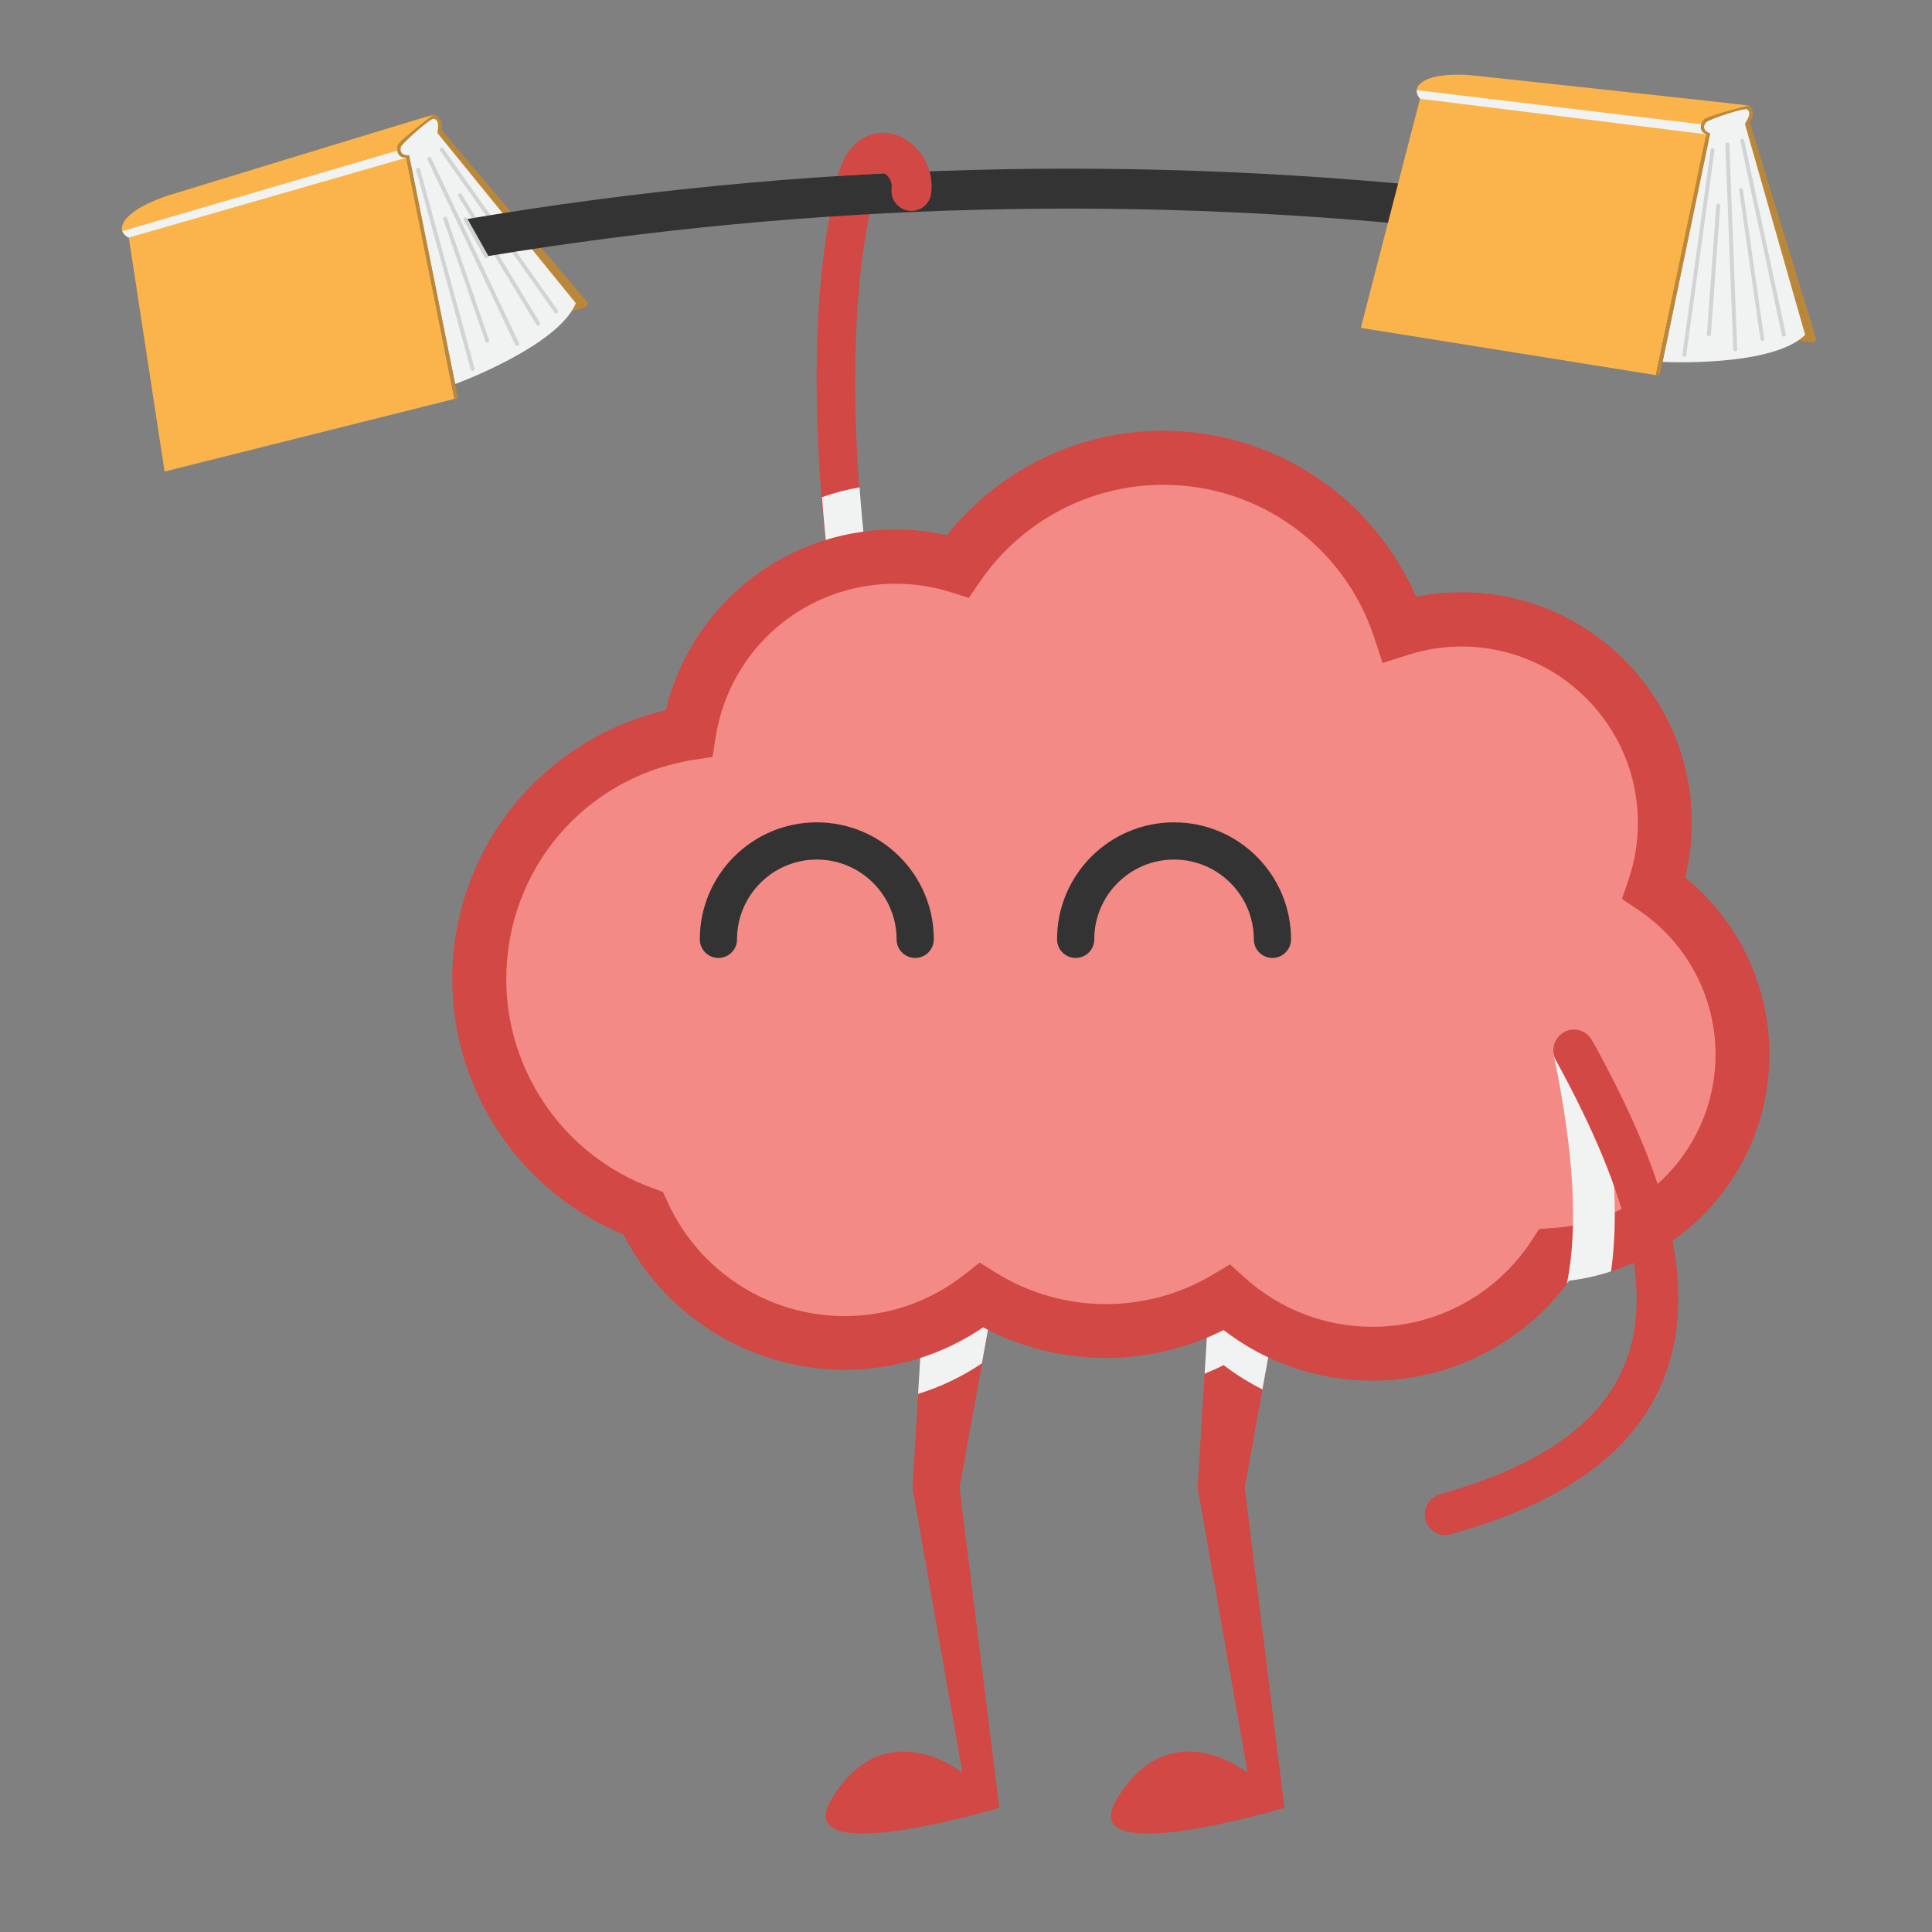 <?xml version="1.0" encoding="utf-8"?>
<!-- Generator: Adobe Illustrator 22.0.0, SVG Export Plug-In . SVG Version: 6.00 Build 0)  -->
<svg version="1.1" id="Layer_1" xmlns="http://www.w3.org/2000/svg" xmlns:xlink="http://www.w3.org/1999/xlink" x="0px" y="0px"
	 viewBox="0 0 1080 1080" style="enable-background:new 0 0 1080 1080;" xml:space="preserve">
<rect x="0" y="0" width="1080" height="1080" fill="#808080" stroke="none"/>
<style type="text/css">
	.st0{fill:#D14844;}
	.st1{fill:#BB8738;}
	.st2{fill:#FAB44B;}
	.st3{fill:#F1F2F2;}
	.st4{fill:#D1D3D4;}
	.st5{fill:#F38A86;}
	.st6{fill:#333333;}
</style>
<g>
	<g>
		<g>
			<path class="st0" d="M494.5,448.3c-5.1,0.2-9.7-3.3-10.9-8.4c-24-108.4-40-256.6-13.1-347.3c1.7-5.7,7.7-9,13.4-7.3
				c5.7,1.7,8.9,7.7,7.3,13.4c-21.5,72.6-16.4,201.5,13.4,336.5c1.3,5.8-2.4,11.5-8.2,12.8C495.9,448.2,495.2,448.3,494.5,448.3z"/>
		</g>
	</g>
	<g>
		<g>
			<polygon class="st1" points="88.7,118.5 167.4,211.7 327.2,171.9 245.6,73.3 			"/>
		</g>
		<g>
			<path class="st2" d="M242.1,64.2c-1.7,0.2-148.5,45.2-148.5,45.2s-16.9,5.3-23.1,12.9c-6.1,7.6,1.5,10.5,1.5,10.5l20,130.8
				l162-40.6L227.5,90.5l2.4-0.6l15.8-16.6C248.4,66.9,243.8,64,242.1,64.2z"/>
		</g>
		<g>
			<path class="st3" d="M223.9,83.7L68.4,129.2c0.5,1.4,1.5,2.3,2.3,2.9l1.3,0.7l155-44.6L223.9,83.7z"/>
		</g>
		<g>
			<path class="st1" d="M242.1,64.2c0,0-18.2,13.9-19.6,16.6c-0.7,1.2-1.5,7.6,4.5,7.3l1.8-0.5l15.8-13.2l2.1-2
				C248.4,67.2,243.8,64,242.1,64.2z"/>
		</g>
		<g>
			<path class="st3" d="M321.9,169.5l-77.4-95.2c1.2-6.2-0.4-7.8-2.2-7.9c-1.9-0.1-16.5,12.8-18.1,15.5c-1.6,5.5,4.5,4.9,4.5,4.9
				l25.7,127.9C254.5,214.7,312,193.6,321.9,169.5z"/>
		</g>
		<g>
			<path class="st4" d="M264.2,207.3c-0.5,0-0.9-0.3-1.1-0.8L232.7,95.1c-0.2-0.6,0.2-1.2,0.8-1.3c0.6-0.1,1.2,0.2,1.3,0.8
				L265.3,206c0.2,0.6-0.2,1.2-0.8,1.3C264.4,207.3,264.3,207.3,264.2,207.3z"/>
		</g>
		<g>
			<path class="st4" d="M272.3,191.5c-0.5,0-0.9-0.3-1-0.7l-23.5-68.2c-0.2-0.6,0.1-1.2,0.7-1.4c0.6-0.2,1.2,0.1,1.4,0.7l23.5,68.2
				c0.2,0.6-0.1,1.2-0.7,1.4C272.5,191.5,272.4,191.5,272.3,191.5z"/>
		</g>
		<g>
			<path class="st4" d="M289.1,193.4c-0.4,0-0.8-0.2-1-0.6L239,89.3c-0.3-0.5,0-1.2,0.5-1.5c0.5-0.3,1.2,0,1.5,0.5l49.1,103.5
				c0.3,0.5,0,1.2-0.5,1.5C289.4,193.4,289.3,193.4,289.1,193.4z"/>
		</g>
		<g>
			<path class="st4" d="M300.8,182c-0.4,0-0.7-0.2-0.9-0.5l-43.7-71.8c-0.3-0.5-0.1-1.2,0.4-1.5c0.5-0.3,1.2-0.1,1.5,0.4l43.7,71.8
				c0.3,0.5,0.1,1.2-0.4,1.5C301.2,182,301,182,300.8,182z"/>
		</g>
		<g>
			<path class="st4" d="M310.9,175.2c-0.3,0-0.7-0.2-0.9-0.5l-64-90.5c-0.3-0.5-0.2-1.2,0.3-1.5c0.5-0.3,1.2-0.2,1.5,0.3l64,90.5
				c0.3,0.5,0.2,1.2-0.3,1.5C311.4,175.1,311.1,175.2,310.9,175.2z"/>
		</g>
		<g>
			<polygon class="st1" points="254.1,222.9 256,222.5 228.7,86.9 227,88.1 			"/>
		</g>
		<g>
			<polygon class="st1" points="327.2,171.9 329,169.7 246.6,72.4 245.6,73.3 			"/>
		</g>
	</g>
	<g>
		<g>
			<path class="st0" d="M518.3,696.7l-8.2,134.8L538,990.9c0,0-43.6-34.5-73.1,14.8c-24.2,40.3,93.7,4.9,93.7,4.9l-22.2-179.1
				l22.2-122.4L518.3,696.7z"/>
		</g>
	</g>
	<g>
		<g>
			<path class="st0" d="M677.7,696.7l-8.2,134.8l27.9,159.4c0,0-43.6-34.5-73.1,14.8c-24.2,40.3,93.7,4.9,93.7,4.9l-22.2-179.1
				L718,709.1L677.7,696.7z"/>
		</g>
	</g>
	<g>
		<g>
			<path class="st3" d="M677.7,696.7l-4.3,71.2c3.6-1.5,7.2-3,10.6-4.8c6.8,5.2,14.1,9.8,21.7,13.6l12.3-67.8L677.7,696.7z"/>
		</g>
	</g>
	<g>
		<g>
			<path class="st3" d="M513.2,779.2c12.6-3.9,24.6-9.6,35.7-17.1l9.6-53.1l-40.3-12.3L513.2,779.2z"/>
		</g>
	</g>
	<g>
		<path class="st3" d="M483.7,439.9c1.1,5.1,5.8,8.6,10.9,8.4c0.7,0,1.3-0.1,2-0.3c5.8-1.3,9.5-7,8.2-12.8
			c-12.5-56.6-20.6-112.1-24.3-162.8c-7.2,1.3-14.2,3.1-21,5.5C463.7,334.1,472.9,391,483.7,439.9z"/>
	</g>
	<g>
		<g>
			<g>
				<g>
					<g>
						<path class="st5" d="M974,589.4c0-38.7-19.6-72.9-49.4-93.1c3.9-11.5,6-23.7,6-36.5c0-62.7-50.9-113.6-113.6-113.6
							c-12.1,0-23.7,1.9-34.6,5.4c-18.3-55.6-70.5-95.7-132.2-95.7c-47.7,0-89.7,24-114.8,60.5c-11-3.4-22.7-5.3-34.9-5.3
							c-58.4,0-106.8,42.8-115.5,98.8c-66.4,10.5-117.2,68.1-117.2,137.4c0,60.2,38.2,111.4,91.6,130.8
							c19.5,42.8,62.5,72.5,112.6,72.5c28.9,0,55.5-9.9,76.5-26.6c20.2,12.6,44.1,19.9,69.6,19.9c24.7,0,47.8-6.8,67.6-18.7
							c21.5,19.5,50.1,31.3,81.4,31.3c42.6,0,80.1-22,101.7-55.2C927.5,697.8,974,649.1,974,589.4z"/>
					</g>
				</g>
			</g>
		</g>
		<g>
			<g>
				<g>
					<g>
						<path class="st0" d="M767.1,771.8c-30.2,0-59.4-10-83.1-28.3c-20.3,10.2-42.9,15.6-65.8,15.6c-24,0-47.6-5.9-68.6-17.1
							c-22.9,15.5-49.5,23.7-77.5,23.7c-52.1,0-100-29.5-123.6-75.7c-57.5-23.6-95.7-80.2-95.7-142.7c0-36.9,13.3-72.7,37.3-100.6
							c21.5-24.9,50.3-42.3,82.1-49.7c6.4-26.6,21.1-50.8,42-68.9c23.9-20.7,54.5-32.1,86.2-32.1c9.8,0,19.4,1.1,28.9,3.2
							c29.2-36.7,73.6-58.4,120.8-58.4c62,0,117.2,36.8,141.5,92.8c8.3-1.7,16.8-2.5,25.4-2.5c70.9,0,128.7,57.7,128.7,128.7
							c0,10.4-1.2,20.6-3.7,30.7c29.7,24.1,47.1,60.3,47.1,98.9c0,64.6-48.5,118.7-111.8,126.4C851.5,751,810.9,771.8,767.1,771.8z
							 M687.6,706.8l8.3,7.5c19.6,17.7,44.9,27.4,71.3,27.4c36.1,0,69.4-18.1,89.1-48.4l4.1-6.3l7.5-0.5c51.1-3.2,91.1-45.8,91.1-97
							c0-32.3-16-62.5-42.8-80.6l-9.5-6.4l3.7-10.9c3.5-10.2,5.2-20.9,5.2-31.7c0-54.3-44.2-98.5-98.5-98.5c-10.2,0-20.3,1.6-30,4.7
							l-14.2,4.5l-4.7-14.2c-16.8-51.1-64.2-85.4-117.9-85.4c-40.9,0-79.2,20.2-102.4,54l-6.3,9.2l-10.6-3.3
							c-9.8-3.1-20-4.6-30.4-4.6c-50.5,0-92.8,36.2-100.6,86l-1.7,10.8l-10.8,1.7c-60.6,9.6-104.5,61.2-104.5,122.6
							c0,52,32.8,98.9,81.7,116.7l5.9,2.2l2.6,5.7c17.6,38.7,56.4,63.7,98.9,63.7c24.6,0,47.9-8.1,67.2-23.3l8.3-6.6l9,5.6
							c18.5,11.5,39.8,17.6,61.6,17.6c21.1,0,41.8-5.7,59.8-16.5L687.6,706.8z"/>
					</g>
				</g>
			</g>
		</g>
	</g>
	<g>
		<g>
			<path class="st3" d="M891.2,584.8c-1.3-6.3-7.4-10.3-13.7-9c-6.3,1.3-10.3,7.4-9,13.7c11.3,54.2,13.8,96.2,7.4,128.1
				c0.4-0.6,0.9-1.1,1.3-1.7c8.1-1,15.9-2.7,23.4-5.2C906.3,669.8,899.4,624.3,891.2,584.8z"/>
		</g>
	</g>
	<g>
		<g>
			<path class="st0" d="M808,858.1c-5.1,0-9.7-3.3-11.1-8.5c-1.7-6.2,1.9-12.5,8-14.3c55.5-15.5,89.2-38.9,102.9-71.6
				c16.5-39.3,4.4-93.7-38.1-171.1c-3.1-5.6-1-12.6,4.6-15.7c5.6-3.1,12.6-1,15.7,4.6c31.5,57.4,64.5,131,39.2,191.2
				c-16.7,39.6-55.2,67.4-118,84.9C810.1,858,809.1,858.1,808,858.1z"/>
		</g>
	</g>
	<g>
		<g>
			<path class="st6" d="M711.3,535.5c-5.8,0-10.4-4.7-10.4-10.4c0-24.6-20-44.6-44.6-44.6c-24.6,0-44.6,20-44.6,44.6
				c0,5.8-4.7,10.4-10.4,10.4c-5.8,0-10.4-4.7-10.4-10.4c0-36.1,29.3-65.4,65.4-65.4c36.1,0,65.4,29.3,65.4,65.4
				C721.7,530.8,717,535.5,711.3,535.5z"/>
		</g>
	</g>
	<g>
		<g>
			<path class="st6" d="M511.6,535.5c-5.8,0-10.4-4.7-10.4-10.4c0-24.6-20-44.6-44.6-44.6c-24.6,0-44.6,20-44.6,44.6
				c0,5.8-4.7,10.4-10.4,10.4c-5.8,0-10.4-4.7-10.4-10.4c0-36.1,29.3-65.4,65.4-65.4S522,489,522,525
				C522,530.8,517.4,535.5,511.6,535.5z"/>
		</g>
	</g>
	<g>
		<g>
			<path class="st6" d="M260.2,122.6l11.7,20.7c182.6-30.2,369.1-34.8,554.5-13.7l2.5-22.2C638.8,85.8,447.4,90.9,260.2,122.6z"/>
		</g>
	</g>
	<g>
		<g>
			<g>
				<path class="st0" d="M497,74.5c-10.3-1.6-23.5,3.9-28.7,23.9c8.2-0.5,16.5-1,24.7-1.4c0.2-0.2,0.4-0.4,0.5-0.4
					c0.3,0,1.4,0.4,2.7,1.8c1.7,1.9,2.5,4.4,2.2,6.8c-0.8,6.1,3.4,11.8,9.6,12.6c0.6,0.1,1.2,0.1,1.7,0.1c5.4-0.1,10.1-4.1,10.8-9.7
					C522.7,92.5,511.7,76.8,497,74.5z"/>
			</g>
		</g>
	</g>
	<g>
		<g>
			<polygon class="st1" points="814.8,48.5 850.5,165.2 1013,191.5 976.9,68.7 			"/>
		</g>
		<g>
			<path class="st2" d="M977.2,59c-1.6-0.5-154.3-16.9-154.3-16.9s-17.6-1.8-26.3,2.8c-8.6,4.6-2.8,10.3-2.8,10.3l-33.1,128.1
				l164.9,26.4l27.7-132.2l2.4,0.3l21-9C981.9,64,978.8,59.4,977.2,59z"/>
		</g>
		<g>
			<path class="st3" d="M952.8,69.7L792,50.4c-0.1,1.4,0.4,2.7,1,3.6l0.9,1.2l160,19.9L952.8,69.7z"/>
		</g>
		<g>
			<path class="st1" d="M977.2,59c0,0-22.1,5.6-24.5,7.6c-1.1,0.9-4.4,6.4,1.2,8.5l1.8,0.2l19.7-6l2.7-1
				C981.8,64.2,978.8,59.4,977.2,59z"/>
		</g>
		<g>
			<path class="st3" d="M1009.1,187.2l-33.7-118c3.5-5.2,2.7-7.3,1.1-8.1c-1.7-0.8-20.2,5.2-22.7,7.2c-3.7,4.4,2.2,6.3,2.2,6.3
				l-26.6,127.7C929.3,202.3,990.5,205.5,1009.1,187.2z"/>
		</g>
		<g>
			<path class="st4" d="M941.6,199.4c-0.1,0-0.1,0-0.2,0c-0.6-0.1-1-0.6-0.9-1.2l15.8-114.5c0.1-0.6,0.7-1,1.2-0.9
				c0.6,0.1,1,0.6,0.9,1.2l-15.8,114.5C942.7,199,942.2,199.4,941.6,199.4z"/>
		</g>
		<g>
			<path class="st4" d="M955.3,188C955.2,188,955.2,188,955.3,188c-0.7,0-1.1-0.6-1.1-1.2l5.2-72c0-0.6,0.6-1.1,1.2-1
				c0.6,0,1.1,0.6,1,1.2l-5.2,72C956.3,187.5,955.8,188,955.3,188z"/>
		</g>
		<g>
			<path class="st4" d="M970,196.4c-0.6,0-1.1-0.5-1.1-1.1l-4.4-114.5c0-0.6,0.4-1.1,1.1-1.1c0.7,0,1.1,0.4,1.1,1.1l4.4,114.5
				C971.1,195.9,970.6,196.4,970,196.4C970,196.4,970,196.4,970,196.4z"/>
		</g>
		<g>
			<path class="st4" d="M985.2,190.5c-0.5,0-1-0.4-1.1-0.9l-11.9-83.2c-0.1-0.6,0.3-1.2,0.9-1.2c0.6-0.1,1.1,0.3,1.2,0.9l11.9,83.2
				c0.1,0.6-0.3,1.2-0.9,1.2C985.3,190.5,985.3,190.5,985.2,190.5z"/>
		</g>
		<g>
			<path class="st4" d="M997.2,188.2c-0.5,0-1-0.4-1.1-0.9L972.9,78.9c-0.1-0.6,0.2-1.2,0.8-1.3c0.6-0.1,1.2,0.2,1.3,0.8l23.3,108.4
				c0.1,0.6-0.2,1.2-0.8,1.3C997.4,188.2,997.3,188.2,997.2,188.2z"/>
		</g>
		<g>
			<polygon class="st1" points="925.7,209.6 927.7,210 955.9,74.6 953.9,75.1 			"/>
		</g>
		<g>
			<polygon class="st1" points="1013,191.5 1015.5,190.2 978.1,68.3 976.9,68.7 			"/>
		</g>
	</g>
	<g>
		<path class="st4" d="M271.9,144.4c-0.4,0-0.8-0.2-1-0.6l-11.7-20.7c-0.3-0.5-0.1-1.2,0.4-1.5c0.5-0.3,1.2-0.1,1.5,0.4l11.7,20.7
			c0.3,0.5,0.1,1.2-0.4,1.5C272.3,144.4,272.1,144.4,271.9,144.4z"/>
	</g>
</g>
</svg>
